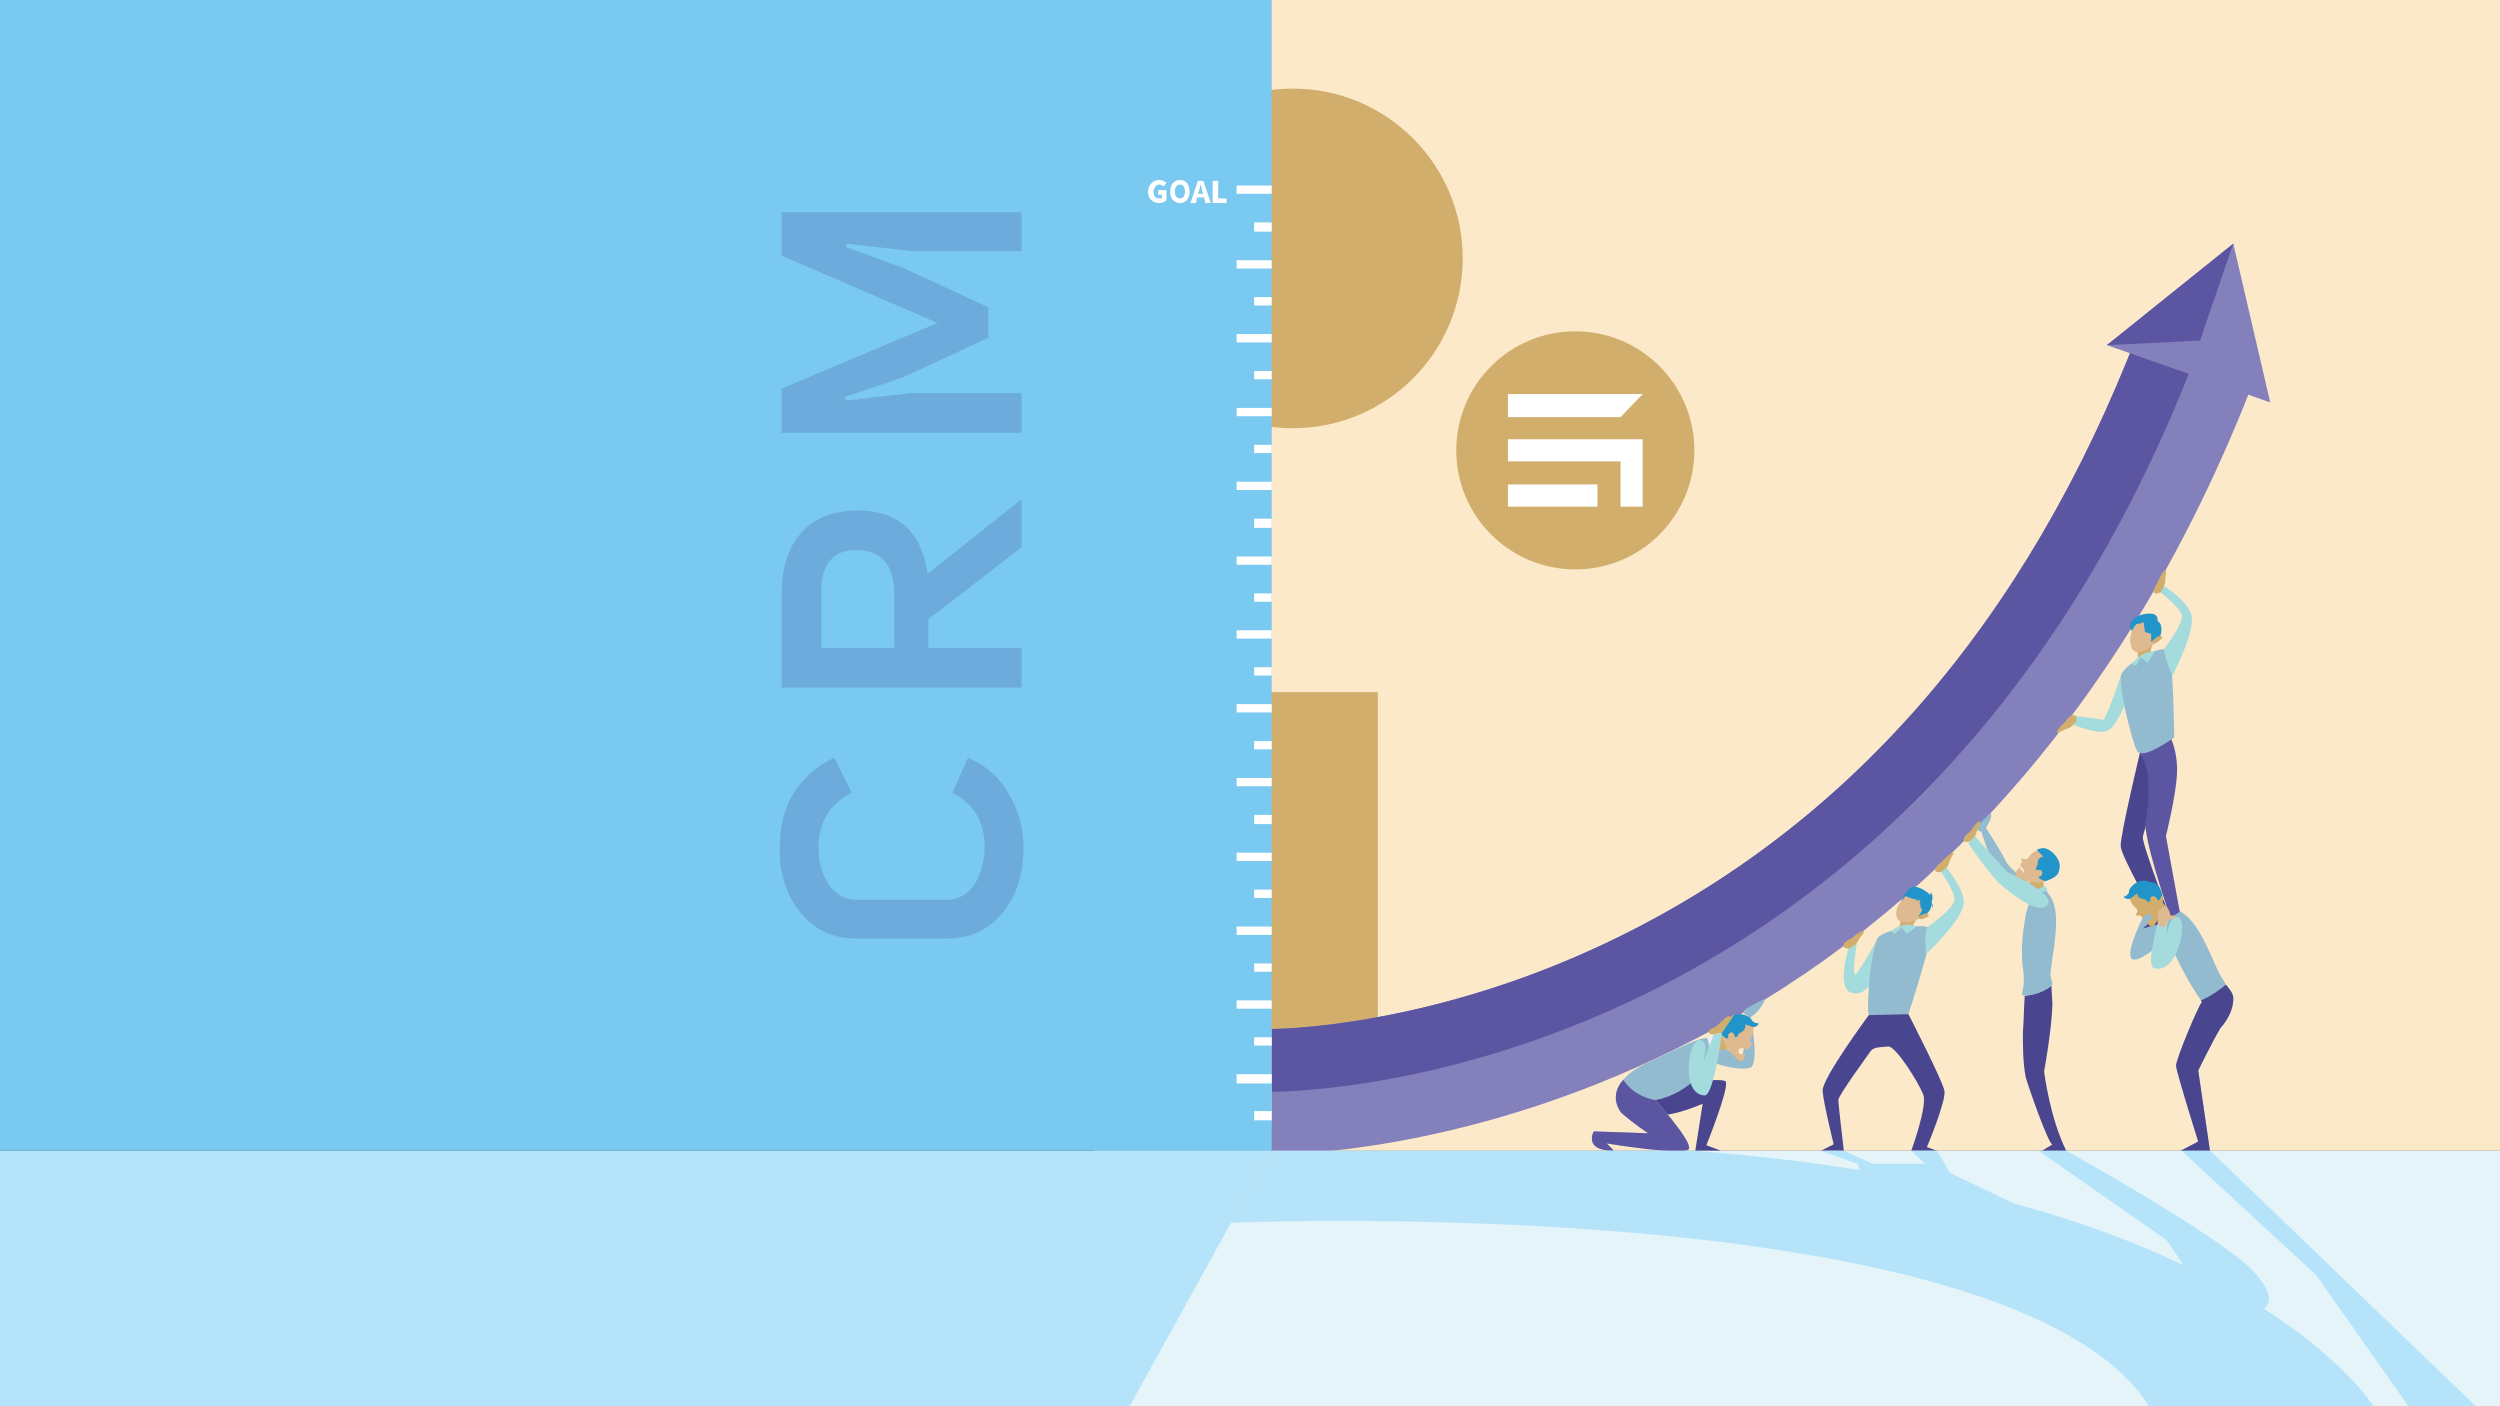 <?xml version="1.0" encoding="UTF-8"?>
<!DOCTYPE svg PUBLIC "-//W3C//DTD SVG 1.1//EN" "http://www.w3.org/Graphics/SVG/1.1/DTD/svg11.dtd">
<!-- Creator: CorelDRAW X7 -->
<svg xmlns="http://www.w3.org/2000/svg" xml:space="preserve" width="100%" height="100%" version="1.1" style="shape-rendering:geometricPrecision; text-rendering:geometricPrecision; image-rendering:optimizeQuality; fill-rule:evenodd; clip-rule:evenodd"
viewBox="0 0 2709 1524"
 xmlns:xlink="http://www.w3.org/1999/xlink">
 <rect x="0" y="0" width="2709" height="1524" fill="#333333" stroke="none"/>
 <defs>
  <style type="text/css">
   <![CDATA[
    .fil13 {fill:#D2AE6D}
    .fil1 {fill:#D2AE6D}
    .fil0 {fill:#FCE9CA}
    .fil14 {fill:white}
    .fil11 {fill:#E4F4F9;fill-rule:nonzero}
    .fil12 {fill:#B5E4FA;fill-rule:nonzero}
    .fil10 {fill:#A4DBDD;fill-rule:nonzero}
    .fil4 {fill:#92BBD0;fill-rule:nonzero}
    .fil15 {fill:#79C9F0;fill-rule:nonzero}
    .fil2 {fill:#8480BC;fill-rule:nonzero}
    .fil17 {fill:#6DABDD;fill-rule:nonzero}
    .fil8 {fill:#2195CA;fill-rule:nonzero}
    .fil3 {fill:#5C56A2;fill-rule:nonzero}
    .fil6 {fill:#4A458F;fill-rule:nonzero}
    .fil5 {fill:#D2AE6D;fill-rule:nonzero}
    .fil7 {fill:#DFB990;fill-rule:nonzero}
    .fil9 {fill:#F0F0F1;fill-rule:nonzero}
    .fil16 {fill:white;fill-rule:nonzero}
   ]]>
  </style>
 </defs>
 <g id="Layer_x0020_1">
  <g id="_2098580253184">
   <rect class="fil0" x="1185" width="1524" height="1247"/>
   <rect class="fil1" x="1267" y="750" width="226" height="421"/>
   <path class="fil2" d="M2444 408c-74,193 -175,357 -302,489 -101,106 -219,190 -350,251 -214,100 -392,103 -413,103 -1,0 -2,0 -2,0l1 -68 0 -68c2,0 166,0 362,-93 262,-124 456,-347 577,-662l63 24 64 24z"/>
   <path class="fil3" d="M2380 384c-309,808 -1002,799 -1002,799l0 -68c2,0 166,0 362,-93 262,-124 456,-347 577,-662l63 24z"/>
   <polygon class="fil2" points="2420,264 2283,374 2460,436 "/>
   <polygon class="fil3" points="2283,374 2384,369 2420,264 "/>
   <path class="fil4" d="M1848 1129c4,-3 37,16 39,16 3,0 7,-44 7,-44 0,0 -7,-3 -4,-6 2,-3 23,-13 23,-13 0,0 -5,14 -16,20 0,0 9,45 1,54 -8,8 -79,-9 -50,-27z"/>
   <path class="fil5" d="M1867 1121c-5,5 -15,6 -15,6l3 16c0,0 9,-7 20,-6l-8 -16z"/>
   <path class="fil6" d="M1785 1178c0,0 81,-12 85,-6 4,7 -21,69 -21,69l16 6 -28 0 8 -51c0,0 -53,24 -65,6 -13,-19 5,-24 5,-24z"/>
   <path class="fil4" d="M1794 1192l0 0c2,3 40,45 36,53 -4,8 -89,-6 -89,-6l8 8c-34,0 -22,-21 -22,-21l59 2c0,0 -14,-9 -29,-22 0,0 -15,-17 2,-36 5,-6 13,-12 25,-18 54,-25 66,-33 74,-23 9,10 -21,55 -64,63z"/>
   <path class="fil7" d="M1876 1104c8,-4 20,-2 23,6 4,11 -5,16 -2,19 0,1 3,4 3,4l-4 1 -2 4c0,0 -9,-5 -10,0 -2,6 7,4 7,4 0,0 0,8 -5,8 -4,-1 -37,-32 -10,-46z"/>
   <path class="fil8" d="M1880 1124l3 -1c0,0 0,-3 3,-4 4,-2 6,-5 5,-9l9 3c0,0 4,0 6,-4 0,0 -6,0 -8,-4 -2,-4 -16,-11 -24,-1 0,0 -11,1 -9,17l5 4 3 0c0,0 -2,-4 2,-6 4,-2 5,5 5,5z"/>
   <path class="fil9" d="M1850 1125l8 -4c0,0 4,10 4,19l-8 8c0,0 -1,-15 -4,-23z"/>
   <path class="fil5" d="M1854 1115l6 -3c0,0 11,-11 13,-11l3 1c0,0 1,-3 3,-2l-13 19 -10 2c0,0 -9,-1 -2,-6z"/>
   <path class="fil10" d="M1866 1119c0,0 -9,69 -19,68 -26,-1 -18,-61 -5,-60 14,1 -1,36 -1,36l16 -42 9 -2z"/>
   <path class="fil10" d="M1841 1163c0,0 -4,6 -3,13 0,0 -6,-25 9,-28 0,0 -4,13 -6,15z"/>
   <path class="fil3" d="M1830 1245c-4,8 -89,-6 -89,-6l8 8c-34,0 -22,-21 -22,-21l59 2c0,0 -14,-9 -29,-22 0,0 -15,-17 2,-36 0,0 10,18 35,22l0 0c2,3 40,45 36,53z"/>
   <path class="fil5" d="M2082 992c0,0 -12,7 -10,19l-17 0c0,0 5,-10 5,-16 0,0 19,-4 22,-3z"/>
   <path class="fil10" d="M2036 1015c0,0 -24,43 -26,41 -3,-2 2,-34 2,-34l-9 6c0,0 -14,44 4,48 18,4 23,-19 33,-28l-4 -33z"/>
   <path class="fil4" d="M2036 1015c11,-9 48,-15 56,-9 5,4 -24,93 -24,93 0,0 -40,13 -43,1 -3,-11 3,-78 11,-85z"/>
   <path class="fil6" d="M2068 1099c0,0 37,72 39,83 2,11 -19,61 -19,61l11 4 -28 0c0,0 18,-49 13,-61 -5,-13 -30,-53 -38,-52 -8,1 -15,0 -19,5 -4,6 -35,48 -35,53 0,5 6,55 6,55l-25 0 14 -7c0,0 -11,-44 -12,-58 -1,-13 50,-82 50,-82l43 -1z"/>
   <path class="fil10" d="M2049 1009l4 3 8 -7 5 7 11 -8c0,0 -12,-7 -28,5z"/>
   <path class="fil5" d="M2003 1028c0,0 -7,0 -5,-5 2,-4 8,-6 8,-6 0,0 10,-9 13,-8 2,1 0,2 -1,4 -2,2 -4,5 -6,9 -2,3 -9,6 -9,6z"/>
   <path class="fil7" d="M2086 970c13,8 2,25 -16,29 -18,4 -16,-11 -14,-16 2,-4 13,-26 30,-13z"/>
   <path class="fil5" d="M2086 989c0,0 4,1 4,3 0,2 -10,6 -11,3 -2,-3 7,-6 7,-6z"/>
   <path class="fil8" d="M2081 978c0,0 -1,5 2,8 0,0 -3,6 -4,6l0 1c0,0 7,-4 9,-3 0,0 5,-4 5,-10l1 4c0,0 1,-3 -1,-6 0,0 3,-8 -1,-11l0 3c0,0 -10,-10 -19,-9 -8,2 -13,16 -13,16l5 -6c0,0 10,5 15,3 0,0 -2,1 -5,1 0,0 3,2 6,0 0,0 -1,3 -1,5l1 -2z"/>
   <path class="fil10" d="M2088 1005c0,0 29,-20 30,-30 0,-9 -15,-31 -15,-31l5 -5c0,0 19,21 20,38 1,18 -41,57 -41,57 0,0 -2,-20 1,-29z"/>
   <path class="fil5" d="M2103 945c0,0 -7,1 -6,-3 2,-5 7,-8 7,-8 0,0 9,-10 12,-10 2,1 0,2 -1,4 -1,3 -3,6 -4,10 -2,3 -8,7 -8,7z"/>
   <path class="fil4" d="M2209 964c0,0 -32,-21 -36,-32 -5,-10 -21,-35 -21,-35 0,0 8,-12 5,-16 0,0 -16,14 -15,17 1,3 5,3 5,3 0,0 9,31 17,41 8,10 40,43 40,43l5 -21z"/>
   <path class="fil5" d="M2215 953c-2,7 1,16 1,16l-14 5c0,0 1,-11 -4,-21l17 0z"/>
   <path class="fil7" d="M2226 938c0,-9 -7,-18 -15,-17 -12,1 -12,11 -16,10 -1,0 -5,-1 -5,-1l1 4 -2 4c0,0 6,5 4,8l-5 -6c0,0 -6,6 -3,10 2,3 40,18 41,-12z"/>
   <path class="fil8" d="M2207 943l-1 -3c0,0 2,-1 2,-5 0,-3 2,-6 6,-7l-7 -7c0,0 3,-2 8,-2 7,1 17,10 17,20 -1,7 -1,11 -16,16l-6 -3 -1 -2c0,0 4,0 4,-4 0,-5 -6,-3 -6,-3z"/>
   <path class="fil6" d="M2239 1247c0,0 -18,4 -30,2 0,0 14,-8 15,-9 -4,1 -27,-65 -29,-73 -3,-16 -3,-32 -3,-48 1,-13 1,-26 2,-40l0 0 0 0c11,-1 22,-5 29,-11 0,8 1,15 1,21 -1,29 -9,72 -9,72 0,0 6,50 24,86z"/>
   <path class="fil4" d="M2223 1045c0,3 -1,6 -1,9 0,1 0,1 0,2 0,4 2,8 2,11 -6,6 -18,11 -30,12 -2,0 -3,-1 -3,-3 1,-4 2,-8 2,-12 0,-5 0,-10 -1,-15 -1,-7 -1,-14 -1,-20 0,-13 2,-25 4,-37 5,-28 22,-27 22,-27 11,13 15,25 6,80z"/>
   <path class="fil10" d="M2219 965l-3 -5 -16 7 1 16c0,0 5,-16 18,-18z"/>
   <path class="fil5" d="M2134 912c0,0 -7,2 -6,-3 1,-4 7,-8 7,-8 0,0 7,-11 10,-11 2,0 0,2 0,4 -1,3 -3,6 -4,10 -1,4 -7,8 -7,8z"/>
   <path class="fil10" d="M2140 906l35 39c0,0 52,23 44,35 -10,16 -54,-24 -54,-24 -16,-18 -32,-42 -32,-42l7 -8z"/>
   <path class="fil4" d="M2325 988c0,0 -23,44 -15,51 9,7 46,-30 46,-30 0,0 -11,-26 -31,-21z"/>
   <path class="fil6" d="M2319 815c0,0 -22,92 -21,102 0,10 38,77 38,77l-14 12 31 -8c0,0 -32,-83 -31,-91 1,-8 26,-80 26,-80l-32 -13 3 1z"/>
   <path class="fil5" d="M2342 976c3,6 12,11 12,11l-8 14c0,0 -6,-10 -17,-13l13 -12z"/>
   <path class="fil4" d="M2358 1155c1,9 24,82 24,82l-23 12 36 0 -13 -89c0,0 13,-27 24,-46 0,0 14,-14 14,-32 0,-5 -3,-9 -8,-15 -2,-4 -5,-8 -7,-12 -10,-19 -28,-76 -57,-69 -13,3 10,59 37,98 0,1 1,1 1,2l0 0c-3,2 -28,61 -28,69z"/>
   <path class="fil5" d="M2328 957c-10,-1 -20,5 -20,13 -1,12 10,14 8,18 0,0 -2,4 -2,4l5 0 3 3c0,0 6,-8 9,-3 4,5 -5,6 -5,6 0,0 3,8 7,6 4,-2 25,-42 -5,-47z"/>
   <path class="fil8" d="M2330 977l-3 0c0,0 -1,-2 -4,-3 -4,0 -7,-2 -7,-6l-8 6c0,0 -4,1 -7,-2 0,0 6,-2 6,-6 0,-5 12,-16 23,-10 0,0 10,-2 13,14l-3 5 -2 1c0,0 0,-4 -5,-5 -4,0 -3,6 -3,6z"/>
   <path class="fil9" d="M2357 985l-6 -6c0,0 -8,8 -11,17l6 10c0,0 5,-14 11,-21z"/>
   <path class="fil6" d="M2382 1237l-23 12 36 0 -13 -89c0,0 13,-27 24,-46 0,0 14,-14 14,-32 0,-5 -3,-9 -8,-15 -6,5 -17,13 -27,17 0,1 1,1 1,2l0 0c-3,2 -28,61 -28,69 1,9 24,82 24,82z"/>
   <path class="fil10" d="M2338 1001c0,0 -13,46 -4,48 25,8 38,-51 26,-55 -14,-3 -12,34 -12,34l0 -24 -10 -3z"/>
   <path class="fil10" d="M2348 1028c0,0 2,7 -1,14 0,0 14,-22 1,-30 0,0 -1,14 0,16z"/>
   <path class="fil3" d="M2351 797c0,0 9,16 8,41 -1,24 -12,68 -12,68l15 82 -20 13 6 -18c0,0 -26,-77 -23,-93 10,-57 -6,-73 -6,-73l32 -20z"/>
   <path class="fil5" d="M2336 693c0,0 -9,10 -4,21l-16 6c0,0 2,-12 -1,-17 0,0 17,-10 21,-10z"/>
   <path class="fil10" d="M2299 730c0,0 -17,50 -20,50 -10,-2 -30,-4 -30,-4l-7 7c0,0 15,8 33,10 18,2 21,-22 30,-31l-6 -32z"/>
   <path class="fil4" d="M2299 730c7,-13 41,-30 50,-26 6,2 7,95 7,95 0,0 -34,25 -40,15 -6,-10 -22,-76 -17,-84z"/>
   <path class="fil10" d="M2310 720l5 1 5 -9 7 6 8 -12c0,0 -14,-2 -25,14z"/>
   <path class="fil5" d="M2250 781c0,0 1,-7 -4,-6 -5,1 -8,7 -8,7 0,0 -10,9 -9,12 0,2 1,0 3,-1 3,-1 6,-3 10,-4 4,-2 8,-8 8,-8z"/>
   <path class="fil7" d="M2333 670c14,5 9,24 -7,34 -16,9 -18,-6 -18,-11 1,-5 4,-29 25,-23z"/>
   <path class="fil5" d="M2338 689c0,0 5,0 5,2 0,1 -8,8 -10,6 -2,-2 5,-8 5,-8z"/>
   <path class="fil10" d="M2345 703c0,0 22,-28 19,-37 -3,-9 -24,-25 -24,-25l3 -7c0,0 25,14 31,31 7,16 -20,67 -20,67 0,0 -9,-19 -9,-29z"/>
   <path class="fil5" d="M2341 642c0,0 -7,3 -7,-1 0,-5 4,-10 4,-10 0,0 5,-12 8,-13 2,0 1,1 1,4 0,2 -1,6 -1,10 -1,4 -5,10 -5,10z"/>
   <path class="fil8" d="M2322 674c2,0 1,10 3,11 3,1 6,2 6,2l0 9c0,0 6,-7 10,-7 0,0 4,-12 -3,-16 0,0 1,-8 -7,-8 -7,-1 -23,3 -23,14l2 5c0,0 4,-9 7,-8 3,0 5,-2 5,-2z"/>
   <path class="fil7" d="M2338 1001c0,0 -1,-13 2,-15 4,-3 5,-4 8,-3 2,1 4,9 4,9l5 0c0,0 1,4 -4,4 -4,0 -7,8 -7,8 0,0 -4,2 -8,-3z"/>
   <polygon class="fil11" points="2709,1247 2709,1524 1185,1524 1185,1247 "/>
   <polygon class="fil12" points="0,1524 1224,1524 1377,1247 0,1247 "/>
   <path class="fil12" d="M2453 1418c6,-4 12,-14 -9,-38 -33,-38 -205,-133 -205,-133l-30 0 139 97 18 27c-50,-24 -110,-47 -184,-67l-69 -33 -14 -24 -28 0 15 14 -57 0 -31 -14 -25 0 40 14 2 7c-54,-9 -114,-16 -179,-21l-459 0 -43 78c0,0 845,-36 995,199l243 0c0,0 -30,-49 -119,-106z"/>
   <polygon class="fil12" points="2683,1524 2395,1247 2364,1247 2510,1382 2610,1524 "/>
   <g>
    <circle class="fil13" cx="1707" cy="488" r="129"/>
    <path class="fil14" d="M1731 525l0 24 -97 0 0 -24 97 0zm-97 -73l0 -25c49,0 97,0 146,0l-24 25c-41,0 -81,0 -122,0zm146 24c0,24 0,49 0,73l-24 0 0 -49 0 0 -122 0 0 -24c49,0 97,0 146,0z"/>
   </g>
   <circle class="fil13" cx="1401" cy="280" r="184"/>
   <polygon class="fil15" points="1378,1247 0,1247 0,0 1378,0 "/>
   <path class="fil16" d="M1244 208c0,8 6,12 12,12 3,0 6,-1 8,-3l0 -11 -9 0 0 5 4 0 0 4c0,0 -1,0 -2,0 -5,0 -7,-2 -7,-7 0,-5 3,-8 6,-8 2,0 3,1 5,2l3 -4c-2,-1 -4,-3 -8,-3 -6,0 -12,5 -12,13zm35 12c6,0 10,-5 10,-12 0,-8 -4,-13 -10,-13 -7,0 -11,5 -11,13 0,7 4,12 11,12zm0 -5c-4,0 -6,-3 -6,-7 0,-5 2,-8 6,-8 3,0 5,3 5,8 0,4 -2,7 -5,7zm19 -5l1 -2c1,-3 1,-6 2,-8l0 0c1,2 1,5 2,8l1 2 -6 0zm8 10l6 0 -8 -24 -6 0 -8 24 6 0 1 -6 8 0 1 6zm8 0l15 0 0 -5 -9 0 0 -19 -6 0 0 24z"/>
   <polygon class="fil16" points="1378,210 1340,210 1340,201 1378,201 "/>
   <polygon class="fil16" points="1378,251 1359,251 1359,241 1378,241 "/>
   <polygon class="fil16" points="1378,291 1340,291 1340,282 1378,282 "/>
   <polygon class="fil16" points="1378,331 1359,331 1359,322 1378,322 "/>
   <polygon class="fil16" points="1378,371 1340,371 1340,362 1378,362 "/>
   <polygon class="fil16" points="1378,411 1359,411 1359,402 1378,402 "/>
   <polygon class="fil16" points="1378,451 1340,451 1340,442 1378,442 "/>
   <polygon class="fil16" points="1378,491 1359,491 1359,482 1378,482 "/>
   <polygon class="fil16" points="1378,531 1340,531 1340,522 1378,522 "/>
   <polygon class="fil16" points="1378,572 1359,572 1359,562 1378,562 "/>
   <polygon class="fil16" points="1378,612 1340,612 1340,603 1378,603 "/>
   <polygon class="fil16" points="1378,652 1359,652 1359,643 1378,643 "/>
   <polygon class="fil16" points="1378,692 1340,692 1340,683 1378,683 "/>
   <polygon class="fil16" points="1378,732 1359,732 1359,723 1378,723 "/>
   <polygon class="fil16" points="1378,772 1340,772 1340,763 1378,763 "/>
   <polygon class="fil16" points="1378,812 1359,812 1359,803 1378,803 "/>
   <polygon class="fil16" points="1378,852 1340,852 1340,843 1378,843 "/>
   <polygon class="fil16" points="1378,893 1359,893 1359,883 1378,883 "/>
   <polygon class="fil16" points="1378,933 1340,933 1340,924 1378,924 "/>
   <polygon class="fil16" points="1378,973 1359,973 1359,964 1378,964 "/>
   <polygon class="fil16" points="1378,1013 1340,1013 1340,1004 1378,1004 "/>
   <polygon class="fil16" points="1378,1053 1359,1053 1359,1044 1378,1044 "/>
   <polygon class="fil16" points="1378,1093 1340,1093 1340,1084 1378,1084 "/>
   <polygon class="fil16" points="1378,1133 1359,1133 1359,1124 1378,1124 "/>
   <polygon class="fil16" points="1378,1174 1340,1174 1340,1164 1378,1164 "/>
   <polygon class="fil16" points="1378,1214 1359,1214 1359,1204 1378,1204 "/>
   <path class="fil17" d="M928 1017c-26,0 -47,-10 -63,-31 -14,-19 -21,-42 -20,-69 0,-20 4,-39 14,-56 11,-18 26,-31 45,-40l19 38c-24,12 -36,32 -36,59 0,15 3,28 10,39 8,12 18,18 31,18l98 0c13,0 23,-6 31,-18 6,-11 10,-24 10,-39 0,-28 -12,-47 -35,-59l17 -38c20,9 35,22 45,41 10,17 15,35 15,56 0,27 -6,49 -20,68 -16,21 -37,31 -63,31l-98 0zm179 -476l0 52 -101 78 0 31 101 0 0 43 -260 0 0 -101c0,-27 6,-48 19,-64 13,-17 34,-26 62,-27 45,0 71,23 77,69l102 -81zm-138 103c0,-32 -14,-48 -41,-48 -26,0 -39,16 -38,48l0 58 79 0 0 -58zm138 -218l0 43 -260 0 0 -48 169 -71 -169 -73 0 -47 260 0 0 42 -119 0 -71 -8 0 4 61 22 93 43 0 33 -93 43 -62 21 0 4 72 -8 119 0z"/>
  </g>
 </g>
</svg>
